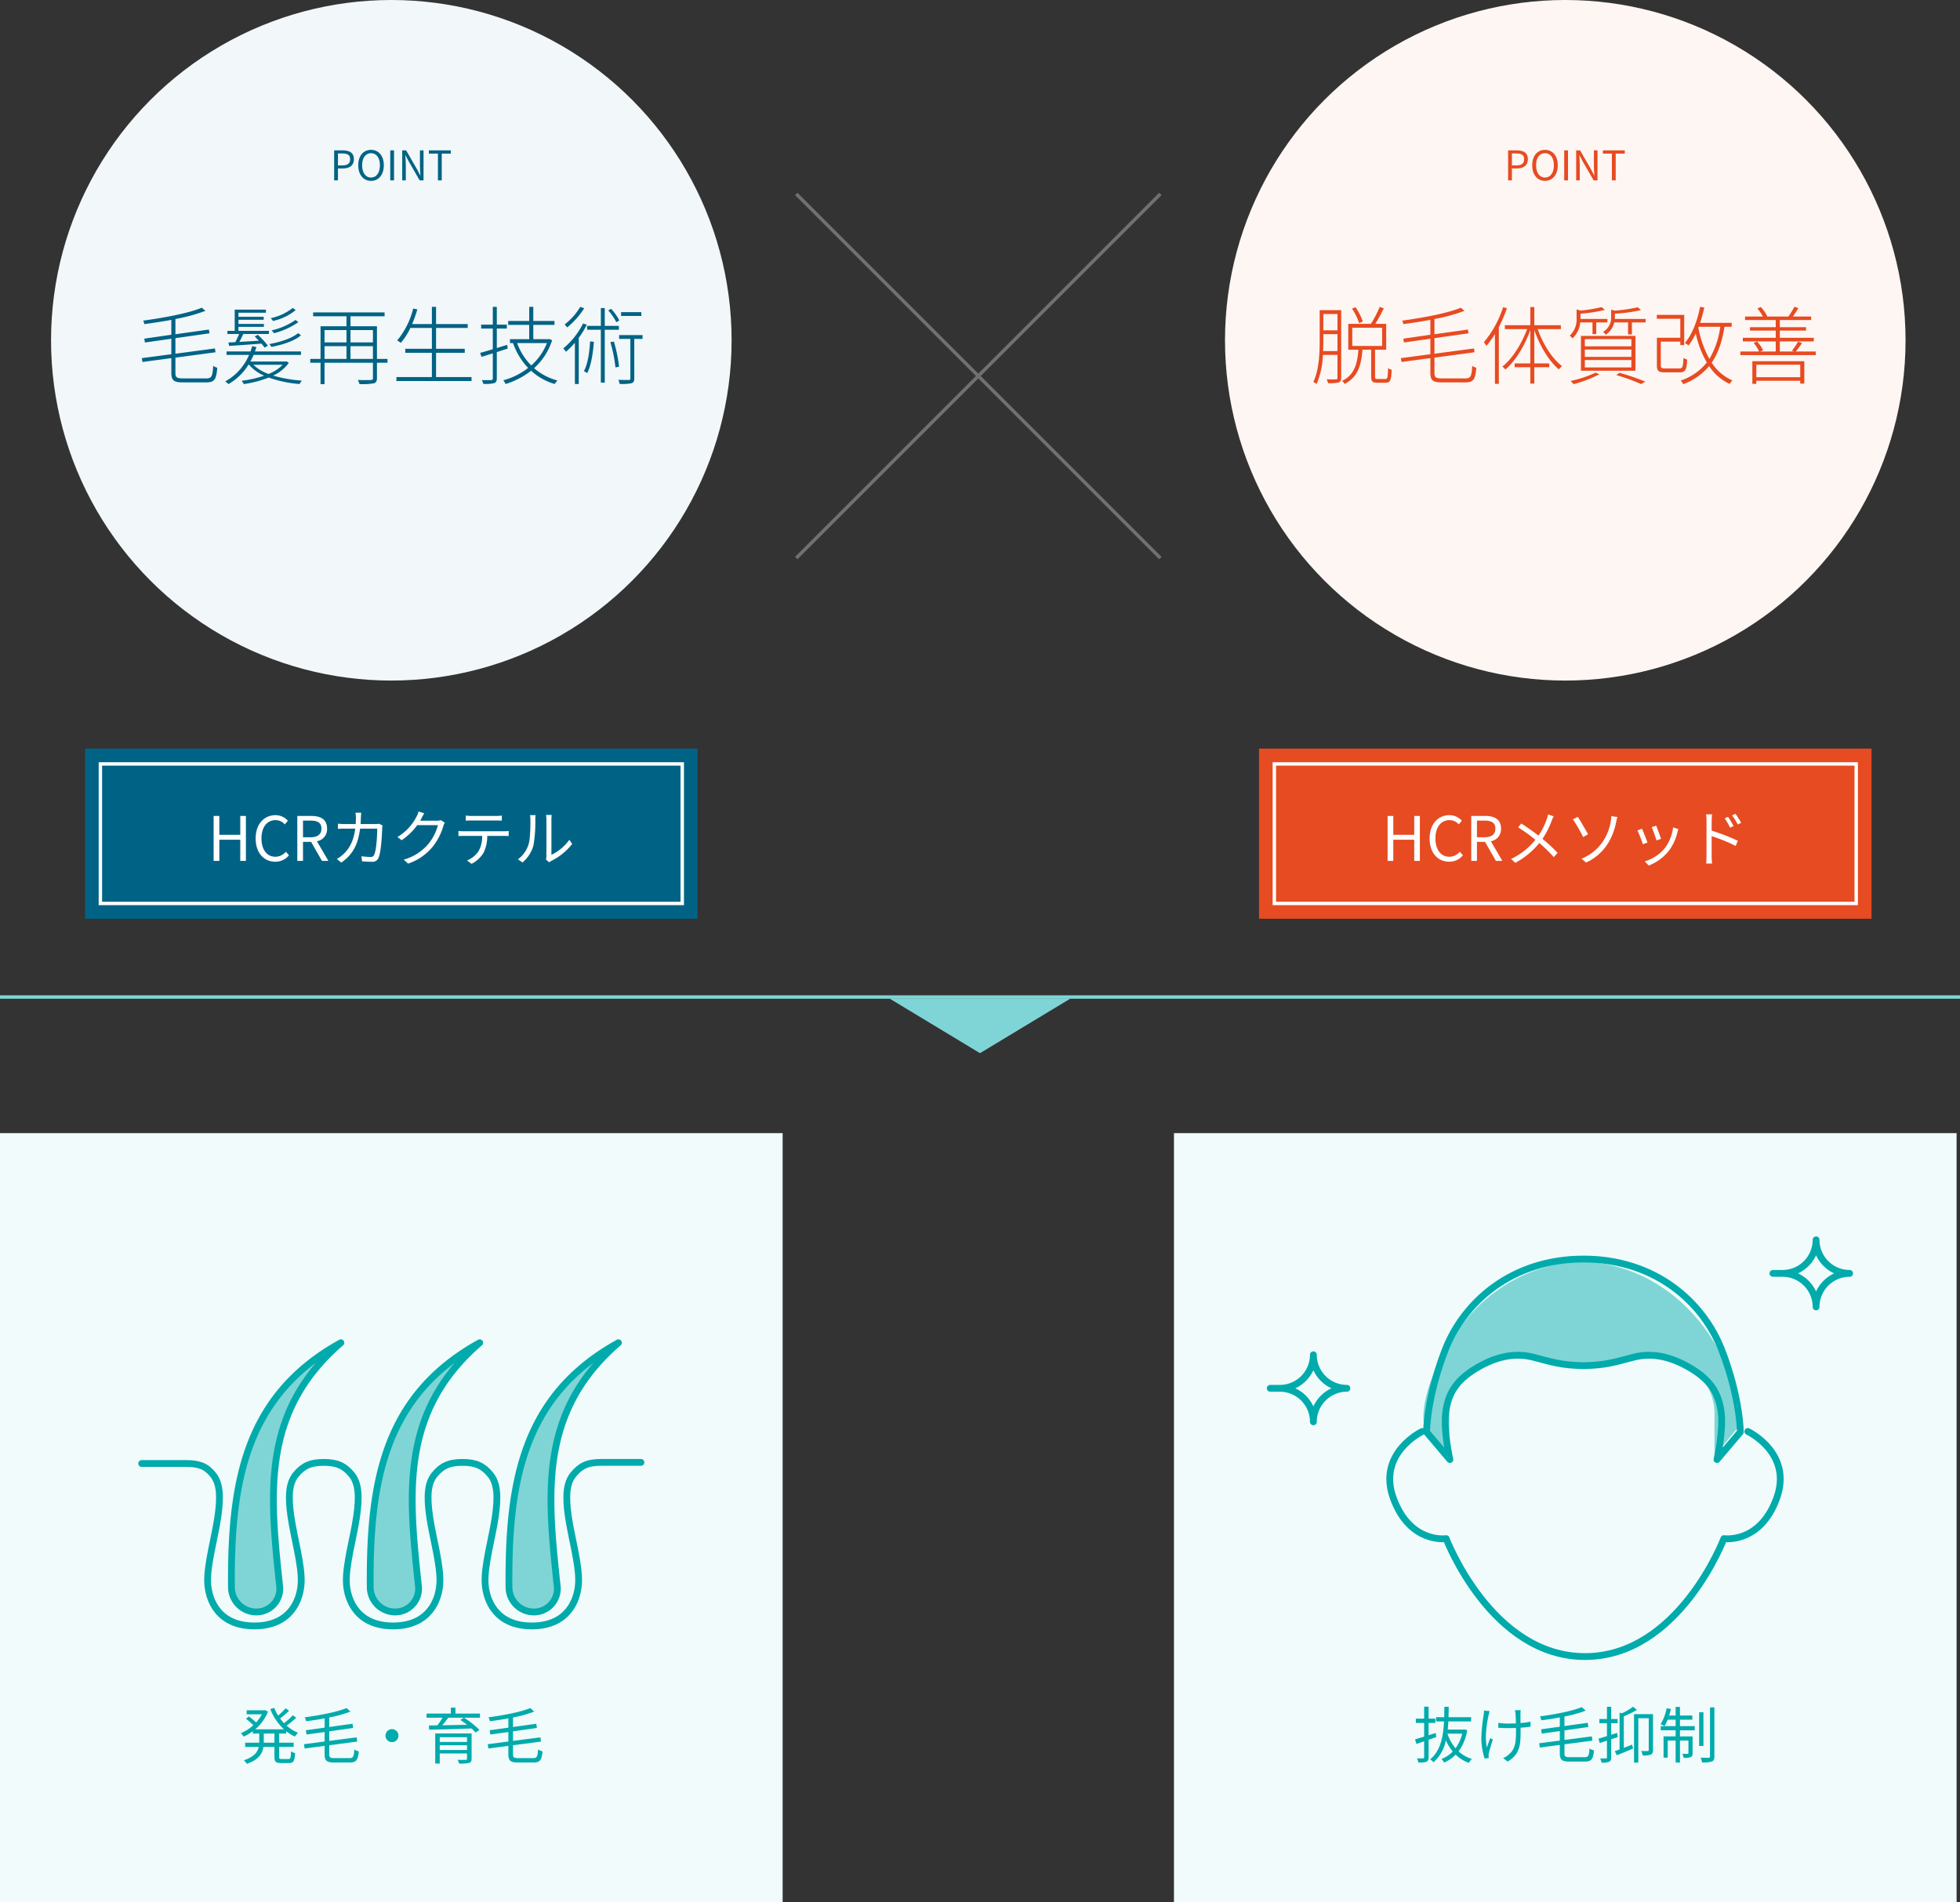 <svg xmlns="http://www.w3.org/2000/svg" width="576" height="559" viewBox="0 0 576 559">
  <rect x="0" y="0" width="576" height="559" fill="#333333" stroke="none"/>
  <g id="Group_333" data-name="Group 333" transform="translate(-673 -1350)">
    <g id="Group_1" data-name="Group 1" transform="translate(34.688 -903.313)">
      <line id="Line_1" data-name="Line 1" x2="107" y2="107" transform="translate(872.313 2310.313)" fill="none" stroke="#707070" stroke-width="1"/>
      <line id="Line_2" data-name="Line 2" x1="107" y2="107" transform="translate(872.313 2310.313)" fill="none" stroke="#707070" stroke-width="1"/>
    </g>
    <g id="Group_188" data-name="Group 188" transform="translate(26 -43)">
      <g id="Group_186" data-name="Group 186" transform="translate(-14)">
        <circle id="Ellipse_2" data-name="Ellipse 2" cx="100" cy="100" r="100" transform="translate(676 1393)" fill="#f2f7f9"/>
        <path id="Path_731" data-name="Path 731" d="M-61.275.2c-1.8,0-2.175-.35-2.175-1.65V-5.9l11.775-1.575-.15-1.125L-63.45-7.05v-4.575l10.025-1.425-.2-1.1-9.825,1.375V-17.25a50.711,50.711,0,0,0,8.825-2.4l-1.075-.925c-3.75,1.6-11.025,2.95-17.225,3.8A3.065,3.065,0,0,1-72.6-15.75c2.575-.35,5.325-.75,7.95-1.25v4.375l-7.95,1.15.2,1.125,7.75-1.1V-6.9l-8.675,1.15.2,1.125L-64.65-5.75v4.275c0,2.3.775,2.85,3.4,2.85h6.925c2.475,0,2.9-1.05,3.175-4.3a4.345,4.345,0,0,1-1.2-.55C-52.525-.5-52.775.2-54.3.2Zm32.3-20.7a15.431,15.431,0,0,1-6.475,3,6.528,6.528,0,0,1,.675.825,16,16,0,0,0,6.675-3.2Zm.825,3.525A20.025,20.025,0,0,1-35.175-13.9a5.331,5.331,0,0,1,.7.825,22.2,22.2,0,0,0,7.15-3.25Zm.75,3.875c-1.725,1.475-5.225,2.65-8.45,3.2a4.78,4.78,0,0,1,.6.85c3.325-.625,6.9-1.8,8.7-3.425Zm-20.475,2.75.2,1c2.55-.15,6.025-.4,9.5-.675A13.222,13.222,0,0,1-37.25-8.85l.975-.55a22.514,22.514,0,0,0-2.95-3.2l-.925.475c.4.375.825.825,1.225,1.25-2,.125-4,.25-5.725.35.375-.7.775-1.525,1.15-2.325h7.525v-.925h-8.95V-14.95h7.475v-.85h-7.475v-1.225H-37.5V-17.9h-7.425v-1.2h8.075V-20h-9.175v6.225h-2.15v.925h3.45c-.325.775-.75,1.7-1.125,2.4Zm15.95,6.55a11.947,11.947,0,0,1-4.15,2.7A12.345,12.345,0,0,1-40.55-3.8ZM-30.8-4.825l-.275.075h-10.35a17.575,17.575,0,0,0,.95-1.95H-26.55V-7.725H-40.075c.15-.425.3-.85.425-1.275l-1.25-.275c-.125.525-.3,1.025-.475,1.55h-7.05V-6.7H-41.8a16.021,16.021,0,0,1-7.025,7.8,4.93,4.93,0,0,1,.95.775A16.415,16.415,0,0,0-42-3.8h.2A12.154,12.154,0,0,0-37.35-.6,33.067,33.067,0,0,1-44,.9a5.1,5.1,0,0,1,.65.975A32.842,32.842,0,0,0-36.025-.05a34.317,34.317,0,0,0,9.075,1.9,4.4,4.4,0,0,1,.675-1,38.336,38.336,0,0,1-8.45-1.475,11.8,11.8,0,0,0,4.6-3.725Zm18.8-.7v-3.75h6.6v3.75Zm-7.625-3.75h6.45v3.75h-6.45ZM-13.175-14v3.625h-6.45V-14ZM-5.4-14v3.625H-12V-14Zm4.275,8.475h-3.1v-9.6H-12V-18.05H-1.975V-19.2h-21v1.15h9.8v2.925H-20.8v9.6h-3.025V-4.4H-20.8V1.9h1.175V-4.4H-5.4V.1c0,.425-.15.55-.6.575s-2.05.05-3.85,0a6.117,6.117,0,0,1,.5,1.2,20.073,20.073,0,0,0,4.2-.225c.675-.225.925-.625.925-1.55V-4.4h3.1ZM13.15-.2V-7.325h8.425V-8.5H13.15v-6.125h9.3v-1.15h-9.3v-5.05H11.925v5.05h-5.8a39.725,39.725,0,0,0,1.525-4.3l-1.225-.25a23.32,23.32,0,0,1-4.7,9.375c.3.175.85.525,1.075.7a19.642,19.642,0,0,0,2.8-4.375h6.325V-8.5H4.1v1.175h7.825V-.2H1.5V.975H23.575V-.2Zm20.9-9.45c-1,.3-2.05.625-3.05.925V-14.45h2.95V-15.6H31v-5.225H29.825V-15.6H26.4v1.15h3.425v6.075c-1.4.425-2.7.8-3.725,1.075l.4,1.175c1-.3,2.125-.675,3.325-1.025V.2c0,.375-.15.5-.5.5-.3.025-1.4.025-2.7,0a5.354,5.354,0,0,1,.4,1.1,10.816,10.816,0,0,0,3.2-.2C30.75,1.375,31,1.05,31,.175v-7.7c1.05-.35,2.125-.7,3.2-1.025Zm11.675-.525a17,17,0,0,1-4.6,6.575,17.97,17.97,0,0,1-4.15-6.575Zm.775-1.2-.25.05H41.725v-4.2H47.95v-1.15H41.725v-4.15h-1.2v4.15H34.35v1.15h6.175v4.2h-5.65v1.15h.9a20.075,20.075,0,0,0,4.425,7.3A20.093,20.093,0,0,1,32.925.75a6.713,6.713,0,0,1,.65,1.1,22.922,22.922,0,0,0,7.5-3.9,17.443,17.443,0,0,0,6.95,3.9,4.533,4.533,0,0,1,.8-1.025A17.28,17.28,0,0,1,41.95-2.8a18.553,18.553,0,0,0,5.3-8.2Zm26.975-7.9h-5.95v1.125h5.95ZM67-16.825a14.486,14.486,0,0,0-2.425-3.425l-.825.475A15.95,15.95,0,0,1,66.125-16.3Zm-11.475-4a17.978,17.978,0,0,1-4.6,5.175,6.292,6.292,0,0,1,.75.875,23.234,23.234,0,0,0,5-5.625Zm.825,4.875A22.344,22.344,0,0,1,50.525-8.6a6.863,6.863,0,0,1,.8.975,23.955,23.955,0,0,0,2.625-2.65V1.85h1.125V-11.7a25.992,25.992,0,0,0,2.375-3.875Zm2.075,5.275C58.2-7.3,57.75-4.075,56.6-1.925a5.9,5.9,0,0,1,.975.575c1.125-2.275,1.675-5.575,1.95-9.2Zm8.45-3.425v-1.125h-4.15v-5.25h-1.15v5.25H57.55V-14.1h4.025V1.45h1.15V-14.1Zm-2.5,3.65a42.953,42.953,0,0,1,1.5,7.425l1.05-.2a40.661,40.661,0,0,0-1.525-7.4Zm9.45-2.075H66.95V-11.4h3.3V.225c0,.325-.1.425-.5.45-.35,0-1.575,0-3.025-.05a6.543,6.543,0,0,1,.375,1.2,14.351,14.351,0,0,0,3.5-.2c.6-.225.8-.6.8-1.4V-11.4h2.425Z" transform="translate(776 1504)" fill="#006385"/>
        <path id="Path_730" data-name="Path 730" d="M1.2,0H2.316V-3.492H3.768c1.932,0,3.24-.864,3.24-2.724,0-1.92-1.32-2.592-3.288-2.592H1.2ZM2.316-4.392V-7.9h1.26c1.548,0,2.328.408,2.328,1.68s-.732,1.824-2.28,1.824ZM12.036.156c2.208,0,3.756-1.764,3.756-4.584s-1.548-4.536-3.756-4.536S8.28-7.248,8.28-4.428,9.828.156,12.036.156Zm0-.972c-1.584,0-2.616-1.416-2.616-3.612s1.032-3.564,2.616-3.564,2.616,1.356,2.616,3.564S13.608-.816,12.036-.816ZM17.688,0H18.8V-8.808H17.688ZM21.2,0H22.26V-4.62c0-.924-.084-1.86-.132-2.748h.048l.948,1.812L26.328,0h1.14V-8.808H26.412v4.584c0,.912.084,1.9.144,2.784H26.5L25.56-3.252l-3.2-5.556H21.2ZM31.7,0H32.82V-7.86h2.664v-.948H29.04v.948H31.7Z" transform="translate(758 1446)" fill="#006385"/>
      </g>
      <g id="Group_184" data-name="Group 184" transform="translate(-25)">
        <rect id="Rectangle_1" data-name="Rectangle 1" width="180" height="50" transform="translate(697 1613)" fill="#006385"/>
        <g id="Rectangle_109" data-name="Rectangle 109" transform="translate(702 1618)" fill="none" stroke="#fff" stroke-width="1">
          <rect width="170" height="40" stroke="none"/>
          <rect x="-0.5" y="-0.5" width="171" height="41" fill="none"/>
        </g>
        <path id="Path_729" data-name="Path 729" d="M-52.218,0h1.674V-6.228h6.156V0h1.656V-13.212h-1.656v5.544h-6.156v-5.544h-1.674Zm18.09.234a5.1,5.1,0,0,0,4.05-1.89L-31-2.7a4.01,4.01,0,0,1-3.06,1.476c-2.52,0-4.1-2.088-4.1-5.418,0-3.294,1.656-5.346,4.158-5.346a3.6,3.6,0,0,1,2.7,1.26l.9-1.08a4.879,4.879,0,0,0-3.618-1.638c-3.348,0-5.85,2.592-5.85,6.858C-39.87-2.3-37.4.234-34.128.234ZM-27.63,0h1.674V-5.6h2.376l3.2,5.6h1.89L-21.87-5.778a3.579,3.579,0,0,0,2.988-3.708c0-2.754-1.926-3.726-4.608-3.726h-4.14Zm1.674-6.948v-4.9h2.214c2.07,0,3.2.612,3.2,2.358,0,1.71-1.134,2.538-3.2,2.538Zm17.118-7.218H-10.53a10.912,10.912,0,0,1,.126,1.494c0,.648-.036,1.26-.072,1.836h-3.168a18.84,18.84,0,0,1-2.052-.108v1.53a19.207,19.207,0,0,1,2.07-.072H-10.6c-.486,3.708-1.782,5.958-3.564,7.578A8.872,8.872,0,0,1-16.02-.576L-14.706.486C-11.7-1.584-9.828-4.32-9.18-9.486h5.04c0,1.926-.234,6.354-.918,7.722A.975.975,0,0,1-6.1-1.17a21.9,21.9,0,0,1-2.682-.2L-8.6.126c.936.054,1.98.126,2.9.126A1.868,1.868,0,0,0-3.78-.846c.81-1.728,1.026-6.966,1.1-8.694a5.63,5.63,0,0,1,.09-.882l-1.008-.5a6.487,6.487,0,0,1-1.152.09H-9.036c.036-.594.072-1.206.09-1.854C-8.928-13.122-8.892-13.752-8.838-14.166Zm18.522.18-1.674-.54A6.164,6.164,0,0,1,7.452-13.1,14.838,14.838,0,0,1,1.8-7.02l1.242.936a18.248,18.248,0,0,0,4.572-4.428H13.7A14.8,14.8,0,0,1,10.818-4.9,14.562,14.562,0,0,1,3.636-.378l1.3,1.17A15.782,15.782,0,0,0,12.1-4.1,17.459,17.459,0,0,0,15.3-10.3a5.656,5.656,0,0,1,.414-.954l-1.206-.738a3.012,3.012,0,0,1-1.17.18H8.46a8.089,8.089,0,0,0,.432-.756A13.611,13.611,0,0,1,9.684-13.986Zm12.2.666v1.494c.45-.036,1.044-.054,1.638-.054H30.8c.522,0,1.152.018,1.674.054V-13.32a13.281,13.281,0,0,1-1.674.108h-7.29A14.973,14.973,0,0,1,21.888-13.32ZM19.728-8.8v1.494c.5-.036,1.026-.036,1.566-.036h5.4A8.714,8.714,0,0,1,25.65-2.88a7.451,7.451,0,0,1-3.4,2.754l1.332.99A8.784,8.784,0,0,0,27.126-2.43a10.9,10.9,0,0,0,1.062-4.914h4.9c.432,0,1.008.018,1.4.036V-8.8a9.65,9.65,0,0,1-1.4.09H21.294A14.388,14.388,0,0,1,19.728-8.8ZM45.45-.378,46.4.414A3.851,3.851,0,0,1,47.016,0a17.894,17.894,0,0,0,6.138-4.986L52.308-6.21a13.83,13.83,0,0,1-5.256,4.428V-12.168a11.138,11.138,0,0,1,.072-1.332H45.468a8.543,8.543,0,0,1,.108,1.332V-1.386A4.286,4.286,0,0,1,45.45-.378Zm-8.244-.09,1.35.918a10.06,10.06,0,0,0,3.2-4.95,39.376,39.376,0,0,0,.558-7.65c0-.54.072-1.08.09-1.3H40.752a6.631,6.631,0,0,1,.126,1.314c0,2-.018,5.6-.54,7.236A8.544,8.544,0,0,1,37.206-.468Z" transform="translate(787 1646)" fill="#fff"/>
      </g>
    </g>
    <g id="Group_318" data-name="Group 318" transform="translate(46 -50)">
      <rect id="no127_kv" width="230" height="226" transform="translate(627 1733)" fill="#f1fbfc"/>
      <path id="Path_728" data-name="Path 728" d="M10.458-4.77H7.326V-7.452h3.132Zm3.456-2.682v-.684A11.451,11.451,0,0,0,16.488-6.57a5.518,5.518,0,0,1,.918-1.116A11.7,11.7,0,0,1,14.04-9.774,28.894,28.894,0,0,0,16.866-12.1l-1.008-.72a22.141,22.141,0,0,1-2.574,2.322,14.425,14.425,0,0,1-1.17-1.386,23.863,23.863,0,0,0,2.646-2.268l-1.008-.72a23.093,23.093,0,0,1-2.214,2.142A13.343,13.343,0,0,1,10.4-14.994l-1.152.342a15.512,15.512,0,0,0,4.014,5.958H4.806a12.56,12.56,0,0,0,3.744-5.22l-.882-.432-.234.054H2.3V-13.1H6.768a12.609,12.609,0,0,1-1.674,2.376,25.03,25.03,0,0,0-2.178-1.764l-.828.7A19.081,19.081,0,0,1,4.248-9.9,12.449,12.449,0,0,1,.594-7.56a7.241,7.241,0,0,1,.828,1.008A14.749,14.749,0,0,0,4.1-8.136v.684h1.89V-4.77H1.854v1.242h4C5.526-2.034,4.5-.612,1.494.4A5.224,5.224,0,0,1,2.34,1.458C5.868.234,6.93-1.6,7.218-3.528h3.24v2.88c0,1.476.4,1.872,1.908,1.872h2.358c1.314,0,1.692-.63,1.818-2.916a3.688,3.688,0,0,1-1.206-.558c-.072,1.926-.162,2.286-.72,2.286H12.564c-.612,0-.72-.108-.72-.666v-2.9H16.11V-4.77H11.844V-7.452ZM28.062-.234c-1.26,0-1.494-.216-1.494-1.17v-2.61l8.226-1.08-.18-1.242L26.568-5.292V-8.1l7.02-.99-.18-1.242-6.84.954v-2.79A39.2,39.2,0,0,0,32.8-13.9L31.662-14.94c-2.772,1.152-7.848,2.124-12.294,2.718a5.127,5.127,0,0,1,.4,1.152c1.764-.216,3.618-.5,5.436-.846V-9.18l-5.508.756.2,1.26L25.2-7.9v2.79l-6.066.792.2,1.26L25.2-3.834V-1.44c0,1.98.63,2.5,2.79,2.5h4.59c1.98,0,2.43-.792,2.664-3.276a4.258,4.258,0,0,1-1.314-.558C33.786-.7,33.606-.234,32.544-.234ZM45-8.748A1.9,1.9,0,0,0,43.092-6.84,1.9,1.9,0,0,0,45-4.932,1.9,1.9,0,0,0,46.908-6.84,1.9,1.9,0,0,0,45-8.748ZM59.04-2.61v-1.4h8.01v1.4Zm8.01-3.762v1.386H59.04V-6.372ZM68.4-7.488H57.708V1.368H59.04V-1.6h8.01V-.054c0,.252-.09.324-.36.342-.306,0-1.35,0-2.394-.018a5.153,5.153,0,0,1,.432,1.1,11.6,11.6,0,0,0,2.934-.2c.558-.162.738-.5.738-1.224Zm-2.286-4.626-1.008.666c.63.414,1.314.918,1.962,1.422-2.52.054-5.058.108-7.272.144.594-.7,1.224-1.494,1.764-2.232Zm4.752-1.206H63.648v-1.746H62.3v1.746H55.152v1.206h4.7a22.344,22.344,0,0,1-1.512,2.25l-2.484.036.054,1.242c3.15-.054,7.938-.18,12.456-.36A13.049,13.049,0,0,1,69.588-7.74L70.7-8.532a26.4,26.4,0,0,0-4.536-3.582h4.7ZM82.062-.234c-1.26,0-1.494-.216-1.494-1.17v-2.61l8.226-1.08-.18-1.242L80.568-5.292V-8.1l7.02-.99-.18-1.242-6.84.954v-2.79A39.2,39.2,0,0,0,86.8-13.9L85.662-14.94c-2.772,1.152-7.848,2.124-12.294,2.718a5.127,5.127,0,0,1,.4,1.152c1.764-.216,3.618-.5,5.436-.846V-9.18l-5.508.756.2,1.26L79.2-7.9v2.79l-6.066.792.2,1.26L79.2-3.834V-1.44c0,1.98.63,2.5,2.79,2.5h4.59c1.98,0,2.43-.792,2.664-3.276a4.258,4.258,0,0,1-1.314-.558C87.786-.7,87.606-.234,86.544-.234Z" transform="translate(697.194 1916.898)" fill="#01abab"/>
      <g id="hair" transform="translate(668.632 1794.6)">
        <g id="Layer_3" data-name="Layer 3" transform="translate(26.374)">
          <path id="Path_587" data-name="Path 587" d="M108.185,72.578a6.87,6.87,0,0,1-6.964,7.533A7.316,7.316,0,0,1,94,72.695C93.781,42.459,97.808,16.657,126.175,1c-23.515,20.323-20.857,44.535-18,71.578Z" transform="translate(-12.433 -1)" fill="#7fd5d5"/>
          <path id="Path_588" data-name="Path 588" d="M73.055,72.578a6.87,6.87,0,0,1-6.964,7.533,7.316,7.316,0,0,1-7.219-7.417C58.651,42.459,62.678,16.657,91.045,1c-23.515,20.323-20.857,44.535-18,71.578Z" transform="translate(-18.077 -1)" fill="#7fd5d5"/>
          <path id="Path_589" data-name="Path 589" d="M37.915,72.578a6.87,6.87,0,0,1-6.964,7.533,7.316,7.316,0,0,1-7.219-7.417C23.511,42.459,27.538,16.657,55.9,1,32.39,21.323,35.048,45.535,37.9,72.578Z" transform="translate(-23.723 -1)" fill="#7fd5d5"/>
        </g>
        <g id="Layer_2" data-name="Layer 2">
          <path id="Path_590" data-name="Path 590" d="M108.185,72.578a6.87,6.87,0,0,1-6.964,7.533A7.316,7.316,0,0,1,94,72.695C93.781,42.459,97.808,16.657,126.175,1c-23.515,20.323-20.857,44.535-18,71.578Z" transform="translate(13.941 -1)" fill="none" stroke="#01abab" stroke-linecap="round" stroke-linejoin="round" stroke-width="2"/>
          <path id="Path_591" data-name="Path 591" d="M73.055,72.578a6.87,6.87,0,0,1-6.964,7.533,7.316,7.316,0,0,1-7.219-7.417C58.651,42.459,62.678,16.657,91.045,1c-23.515,20.323-20.857,44.535-18,71.578Z" transform="translate(8.297 -1)" fill="none" stroke="#01abab" stroke-linecap="round" stroke-linejoin="round" stroke-width="2"/>
          <path id="Path_592" data-name="Path 592" d="M37.915,72.578a6.87,6.87,0,0,1-6.964,7.533,7.316,7.316,0,0,1-7.219-7.417C23.511,42.459,27.538,16.657,55.9,1,32.39,21.323,35.048,45.535,37.9,72.578Z" transform="translate(2.651 -1)" fill="none" stroke="#01abab" stroke-linecap="round" stroke-linejoin="round" stroke-width="2"/>
          <path id="Path_593" data-name="Path 593" d="M147.732,31.29h-11.8c-4.039,0-6.012,1.091-8.067,3.575s-2.345,6.3-1.462,12.384S129.625,61.4,129.4,66.6s-3.192,12.756-13.742,12.756S102.141,71.809,101.92,66.6s2.124-13.266,3.006-19.348.592-9.889-1.462-12.384-4.155-3.575-8.183-3.575-6.128,1.091-8.183,3.575-2.345,6.3-1.462,12.384S88.863,61.4,88.642,66.6,85.45,79.353,74.9,79.353,61.378,71.809,61.157,66.6s2.124-13.266,3.006-19.348.592-9.889-1.462-12.384-4.155-3.575-8.183-3.575-6.128,1.091-8.183,3.575-2.345,6.3-1.462,12.384S48.1,61.4,47.879,66.6,44.688,79.353,34.137,79.353,20.615,71.809,20.395,66.6,22.519,53.331,23.4,47.249s.592-9.889-1.462-12.384-4.028-3.25-8.067-3.25H1" transform="translate(-1 3.867)" fill="none" stroke="#01abab" stroke-linecap="round" stroke-linejoin="round" stroke-width="2"/>
        </g>
      </g>
    </g>
    <g id="Group_189" data-name="Group 189" transform="translate(-14 -43)">
      <g id="Group_185" data-name="Group 185" transform="translate(360)">
        <rect id="Rectangle_1-2" data-name="Rectangle 1" width="180" height="50" transform="translate(697 1613)" fill="#e74b21"/>
        <g id="Rectangle_109-2" data-name="Rectangle 109" transform="translate(702 1618)" fill="none" stroke="#fff" stroke-width="1">
          <rect width="170" height="40" stroke="none"/>
          <rect x="-0.5" y="-0.5" width="171" height="41" fill="none"/>
        </g>
        <path id="Path_727" data-name="Path 727" d="M-52.218,0h1.674V-6.228h6.156V0h1.656V-13.212h-1.656v5.544h-6.156v-5.544h-1.674Zm18.09.234a5.1,5.1,0,0,0,4.05-1.89L-31-2.7a4.01,4.01,0,0,1-3.06,1.476c-2.52,0-4.1-2.088-4.1-5.418,0-3.294,1.656-5.346,4.158-5.346a3.6,3.6,0,0,1,2.7,1.26l.9-1.08a4.879,4.879,0,0,0-3.618-1.638c-3.348,0-5.85,2.592-5.85,6.858C-39.87-2.3-37.4.234-34.128.234ZM-27.63,0h1.674V-5.6h2.376l3.2,5.6h1.89L-21.87-5.778a3.579,3.579,0,0,0,2.988-3.708c0-2.754-1.926-3.726-4.608-3.726h-4.14Zm1.674-6.948v-4.9h2.214c2.07,0,3.2.612,3.2,2.358,0,1.71-1.134,2.538-3.2,2.538ZM-3.4-13.1l-1.656-.576a10.325,10.325,0,0,1-.36,1.332A20.137,20.137,0,0,1-7.866-7.434c-1.422-1.1-3.51-2.574-5.058-3.564l-.936,1.134A56.313,56.313,0,0,1-8.784-6.228,19.985,19.985,0,0,1-15.93-.576L-14.688.558A22.932,22.932,0,0,0-7.632-5.256a40.144,40.144,0,0,1,4.248,4.14L-2.25-2.358A45.046,45.046,0,0,0-6.7-6.48,25.074,25.074,0,0,0-4-11.79,9.713,9.713,0,0,1-3.4-13.1ZM4.77-.648,6.12.486a14.981,14.981,0,0,0,6.372-5.544,18.468,18.468,0,0,0,2.466-6.426c.072-.324.216-.954.36-1.422l-1.8-.252a7.81,7.81,0,0,1-.144,1.476,14.847,14.847,0,0,1-2.25,5.868A13.826,13.826,0,0,1,4.77-.648Zm-1.1-12.294-1.422.72a48.372,48.372,0,0,1,3.006,5.2L6.7-7.83C6.048-9,4.464-11.772,3.672-12.942Zm23.04,2.574-1.314.45a33.93,33.93,0,0,1,1.4,3.906l1.332-.468C27.9-7.272,27.018-9.648,26.712-10.368ZM33.228-9.36,31.68-9.846A12.343,12.343,0,0,1,29.2-3.69,12.12,12.12,0,0,1,23.346.144L24.534,1.35A13.716,13.716,0,0,0,30.4-2.934,14.108,14.108,0,0,0,32.958-8.46C33.03-8.694,33.1-8.982,33.228-9.36ZM22.536-9.468,21.2-8.946a32.2,32.2,0,0,1,1.6,4.05l1.368-.5C23.832-6.336,22.9-8.694,22.536-9.468Zm25.29-3.492-.99.45a17.864,17.864,0,0,1,1.6,2.736l1.026-.468A27.122,27.122,0,0,0,47.826-12.96ZM50-13.86l-.99.468a17.511,17.511,0,0,1,1.674,2.7l1.008-.5A24.309,24.309,0,0,0,50-13.86Zm-8.5,12.51A19.711,19.711,0,0,1,41.4.774h1.728C43.074.2,43.02-.774,43.02-1.35V-7.272a46.129,46.129,0,0,1,7.056,2.88l.63-1.53a61.144,61.144,0,0,0-7.686-2.97v-2.934a16.626,16.626,0,0,1,.126-1.872H41.364a11.361,11.361,0,0,1,.144,1.872Z" transform="translate(787 1646)" fill="#fff"/>
      </g>
      <g id="Group_187" data-name="Group 187" transform="translate(7)">
        <circle id="Ellipse_28" data-name="Ellipse 28" cx="100" cy="100" r="100" transform="translate(1040 1393)" fill="#fef6f3"/>
        <path id="Path_726" data-name="Path 726" d="M-59.5-16.525a17.631,17.631,0,0,0-2.15-4.2l-1.025.425a18.124,18.124,0,0,1,2.1,4.275Zm-11.675,8.7q.075-1.687.075-3.15V-12.8h4.15v4.975Zm4.225-10.9v4.8H-71.1v-4.8Zm1.1-1.125h-6.325v8.875c0,3.675-.15,8.65-1.875,12.225a3.944,3.944,0,0,1,.975.6,24.038,24.038,0,0,0,1.85-8.55h4.275V0c0,.375-.15.5-.475.5-.3,0-1.4.025-2.7-.025A6.351,6.351,0,0,1-69.7,1.6a12.374,12.374,0,0,0,3.125-.2c.5-.225.725-.6.725-1.375Zm3.25,5.15h8.775v5.375H-62.6ZM-55.125.375c-.65,0-.775-.1-.775-.7v-7.9h3.275v-7.6h-3.2c.825-1.325,1.75-3.05,2.5-4.55l-1.2-.45a33.956,33.956,0,0,1-2.6,5h-6.65v7.6H-60.8c-.3,4.15-1.2,7.45-4.8,9.15a3.783,3.783,0,0,1,.75.9C-61-.1-59.95-3.65-59.6-8.225h2.55V-.35c0,1.425.375,1.825,1.8,1.825h2.5c1.3,0,1.625-.75,1.725-3.825a3.317,3.317,0,0,1-1.05-.475c-.075,2.775-.175,3.2-.775,3.2ZM-36.275.2c-1.8,0-2.175-.35-2.175-1.65V-5.9l11.775-1.575-.15-1.125L-38.45-7.05v-4.575l10.025-1.425-.2-1.1-9.825,1.375V-17.25a50.711,50.711,0,0,0,8.825-2.4l-1.075-.925c-3.75,1.6-11.025,2.95-17.225,3.8A3.065,3.065,0,0,1-47.6-15.75c2.575-.35,5.325-.75,7.95-1.25v4.375l-7.95,1.15.2,1.125,7.75-1.1V-6.9l-8.675,1.15.2,1.125L-39.65-5.75v4.275c0,2.3.775,2.85,3.4,2.85h6.925c2.475,0,2.9-1.05,3.175-4.3a4.345,4.345,0,0,1-1.2-.55C-27.525-.5-27.775.2-29.3.2Zm18-20.925a30.562,30.562,0,0,1-5.65,10.3,8.455,8.455,0,0,1,.75,1.075,25.888,25.888,0,0,0,2.5-3.475V1.8h1.15V-14.85a41.048,41.048,0,0,0,2.375-5.575ZM-1.3-14.275v-1.15H-9.1v-5.35h-1.175v5.35H-17.75v1.15h6.525c-1.625,4.4-4.425,8.825-7.275,11a3.634,3.634,0,0,1,.875.875c2.9-2.4,5.675-6.925,7.35-11.6v9.8h-4.6v1.125h4.6v4.8H-9.1v-4.8h4.4V-4.2H-9.1v-9.825c1.6,4.65,4.325,9.2,7.225,11.575A8.641,8.641,0,0,1-.95-3.425c-2.85-2.1-5.625-6.45-7.15-10.85ZM8-16.25v3.425H9.1V-16.25h3.275v-1.025h-7.9v-1.55a42.641,42.641,0,0,0,7.15-1.1L10.7-20.75a44.882,44.882,0,0,1-6.2,1.025l-1.175-.35V-17.5A6.56,6.56,0,0,1,1.3-12.35a3.15,3.15,0,0,1,.825.8A7.365,7.365,0,0,0,4.4-16.25ZM5.75-5.2H19.425v2.175H5.75Zm0-3.075H19.425v2.15H5.75Zm0-3.075H19.425v2.125H5.75ZM4.6-2.05H20.625V-12.275H4.6Zm4.325.55A33.139,33.139,0,0,1,1.55.95a6.157,6.157,0,0,1,.875.95,37.484,37.484,0,0,0,7.6-2.9Zm6.05.725a54.855,54.855,0,0,1,7.3,2.65l1.25-.725a69.505,69.505,0,0,0-7.6-2.6Zm-.425-16.5a3.521,3.521,0,0,0,.025-.5v-1.05a43.8,43.8,0,0,0,7.675-1.05l-.925-.825a50.486,50.486,0,0,1-6.75,1l-1.1-.3v2.2a4.813,4.813,0,0,1-2.4,4.35,2.792,2.792,0,0,1,.8.825A5.9,5.9,0,0,0,14.4-16.25h4.05v3.525h1.125V-16.25h4.05v-1.025ZM29.4-2.725c-1.1,0-1.325-.15-1.325-.85V-10.6H33.8v1h1.15v-8.875H26.9v1.15h6.9v5.575H26.925v8.2c0,1.6.525,1.975,2.425,1.975h4.225c1.75,0,2.1-.75,2.25-3.75a4.377,4.377,0,0,1-1.1-.5c-.1,2.675-.25,3.1-1.2,3.1Zm9.8-12.25h6.35a24.71,24.71,0,0,1-3.2,9.45,30.732,30.732,0,0,1-3.25-9.2Zm9.7,0v-1.15H39.625a39.4,39.4,0,0,0,1.225-4.5l-1.225-.2C38.8-16.65,37.3-12.75,35.15-10.2a10.01,10.01,0,0,1,1.075.725A19.092,19.092,0,0,0,38.35-13,29.394,29.394,0,0,0,41.6-4.475a16.351,16.351,0,0,1-7.675,5.3,5.961,5.961,0,0,1,.75,1.075,18.365,18.365,0,0,0,7.6-5.3A14.651,14.651,0,0,0,48.3,1.825,5.492,5.492,0,0,1,49.125.8a13.852,13.852,0,0,1-6.1-5.225c1.875-2.7,3.05-6.125,3.775-10.55ZM69.05-3.825V-.15H56.15V-3.825ZM54.975,1.8H56.15V.9h12.9v.825h1.2V-4.85H54.975Zm12.75-9.5a24.068,24.068,0,0,0,1.85-2.5L68.4-10.6a19.289,19.289,0,0,1-1.8,2.675l.7.225H63.05v-2.975h9.975v-1.05H63.05V-13.85h7.7v-1h-7.7v-2.1h9.2v-1.025H66.875c.5-.7,1.125-1.625,1.625-2.475l-1.175-.4a23.263,23.263,0,0,1-1.75,2.875H59.2l.175-.075a12.033,12.033,0,0,0-1.9-2.725l-1.025.4a14.006,14.006,0,0,1,1.625,2.4h-5.25v1.025H61.85v2.1H54.275v1H61.85v2.125H52.175v1.05H61.85V-7.7h-4.6l.9-.35A11.361,11.361,0,0,0,56.4-10.6l-1.05.375A9.439,9.439,0,0,1,56.95-7.7h-5.5v1.05H73.6V-7.7Z" transform="translate(1140 1504)" fill="#e74b21"/>
        <path id="Path_725" data-name="Path 725" d="M1.2,0H2.316V-3.492H3.768c1.932,0,3.24-.864,3.24-2.724,0-1.92-1.32-2.592-3.288-2.592H1.2ZM2.316-4.392V-7.9h1.26c1.548,0,2.328.408,2.328,1.68s-.732,1.824-2.28,1.824ZM12.036.156c2.208,0,3.756-1.764,3.756-4.584s-1.548-4.536-3.756-4.536S8.28-7.248,8.28-4.428,9.828.156,12.036.156Zm0-.972c-1.584,0-2.616-1.416-2.616-3.612s1.032-3.564,2.616-3.564,2.616,1.356,2.616,3.564S13.608-.816,12.036-.816ZM17.688,0H18.8V-8.808H17.688ZM21.2,0H22.26V-4.62c0-.924-.084-1.86-.132-2.748h.048l.948,1.812L26.328,0h1.14V-8.808H26.412v4.584c0,.912.084,1.9.144,2.784H26.5L25.56-3.252l-3.2-5.556H21.2ZM31.7,0H32.82V-7.86h2.664v-.948H29.04v.948H31.7Z" transform="translate(1122 1446)" fill="#e74b21"/>
      </g>
    </g>
    <g id="Group_319" data-name="Group 319" transform="translate(11 -50)">
      <rect id="no127_kv-2" data-name="no127_kv" width="230" height="226" transform="translate(1007 1733)" fill="#f1fbfc"/>
      <path id="Path_724" data-name="Path 724" d="M6.732-7.344l-2.088.666V-10.3h1.98v-1.26H4.644v-3.51H3.33v3.51H.9v1.26H3.33v4.032C2.322-5.958,1.4-5.67.666-5.472l.4,1.35L3.33-4.9v4.68c0,.27-.09.342-.324.342-.234.018-.972.018-1.782,0a5.251,5.251,0,0,1,.4,1.206,6.668,6.668,0,0,0,2.394-.216c.45-.216.63-.594.63-1.332v-5.13C5.4-5.6,6.156-5.868,6.912-6.138Zm7.794.2a11.906,11.906,0,0,1-1.962,4.284,12.324,12.324,0,0,1-2.376-4.284Zm.648-1.26-.234.054H10.26c.09-.792.144-1.6.18-2.394h6.7v-1.242H10.494c.036-1.044.054-2.07.054-3.06H9.27c0,.99-.018,2.016-.036,3.06H6.84v1.242H9.18C8.964-6.444,8.19-2.052,5.094.4a3.542,3.542,0,0,1,.972.882A11.578,11.578,0,0,0,9.72-5.184,14.17,14.17,0,0,0,11.736-1.89,9.069,9.069,0,0,1,8.424.288,5.526,5.526,0,0,1,9.2,1.35,10.318,10.318,0,0,0,12.6-.972,10.577,10.577,0,0,0,16.488,1.44,5.022,5.022,0,0,1,17.37.288a9.977,9.977,0,0,1-3.924-2.232,13.831,13.831,0,0,0,2.538-6.21ZM31.7-14.04H30.024a10.825,10.825,0,0,1,.162,1.08c.036.45.09,1.656.108,2.79-.756.036-1.53.054-2.268.054a20.183,20.183,0,0,1-2.9-.2v1.44c.774.054,2.052.108,2.916.108.738,0,1.512-.018,2.286-.054v.558c0,3.456-.108,5.49-2.034,7.182A5.9,5.9,0,0,1,26.55.036l1.314,1.026c3.816-2.25,3.816-5.184,3.816-9.324v-.63c1.08-.072,2.088-.18,2.916-.306v-1.476a21.315,21.315,0,0,1-2.934.414c-.018-1.116-.036-2.322-.018-2.718A9.273,9.273,0,0,1,31.7-14.04Zm-9.108.27-1.674-.162a7.475,7.475,0,0,1-.09,1.206,48.618,48.618,0,0,0-.684,7.182A20.055,20.055,0,0,0,21.1.162L22.32.018c-.018-.18-.036-.432-.054-.612a2.717,2.717,0,0,1,.09-.81c.2-.882.738-2.718,1.17-3.978l-.774-.468c-.342.9-.72,2-.972,2.754-.684-2.952-.072-6.894.5-9.5C22.374-12.942,22.5-13.428,22.59-13.77ZM46.062-.234c-1.26,0-1.494-.216-1.494-1.17v-2.61l8.226-1.08-.18-1.242L44.568-5.292V-8.1l7.02-.99-.18-1.242-6.84.954v-2.79A39.2,39.2,0,0,0,50.8-13.9L49.662-14.94c-2.772,1.152-7.848,2.124-12.294,2.718a5.127,5.127,0,0,1,.4,1.152c1.764-.216,3.618-.5,5.436-.846V-9.18l-5.508.756.2,1.26L43.2-7.9v2.79l-6.066.792.2,1.26L43.2-3.834V-1.44c0,1.98.63,2.5,2.79,2.5h4.59c1.98,0,2.43-.792,2.664-3.276a4.258,4.258,0,0,1-1.314-.558C51.786-.7,51.606-.234,50.544-.234Zm14.184-5.9-.2-1.242L58.3-6.822v-3.4h1.89v-1.224H58.3v-3.6H57.06v3.6H54.828v1.224H57.06v3.8c-.936.288-1.8.558-2.484.738l.342,1.3c.648-.216,1.368-.45,2.142-.7V-.18c0,.27-.09.324-.306.324-.216.018-.918.018-1.692,0a5.347,5.347,0,0,1,.4,1.224,5.643,5.643,0,0,0,2.232-.234C58.14.918,58.3.558,58.3-.18V-5.508Zm1.764-6.1a30.656,30.656,0,0,0,3.852-1.89l-1.116-.936a17.892,17.892,0,0,1-3.312,1.926l-.666-.18V-2.5c-.522.2-.99.36-1.4.5l.594,1.206c1.386-.558,3.132-1.278,4.788-1.98L64.44-3.924c-.81.324-1.638.648-2.43.954Zm8.586-.648h-5.58V1.368h1.26v-13.05h3.06V-2.34c0,.216-.072.306-.324.306-.252.018-1.026.018-1.908-.018a5.222,5.222,0,0,1,.468,1.314,6.059,6.059,0,0,0,2.412-.27c.486-.234.612-.63.612-1.332Zm7.92,1.638h3.636v-1.224H78.516v-2.52H77.238v2.52H75.33c.2-.612.378-1.278.54-1.908l-1.26-.252A14.187,14.187,0,0,1,72.81-9.9,7.852,7.852,0,0,1,74-9.4a13.758,13.758,0,0,0,.9-1.854h2.34v1.89H72.864v1.224h4.374v1.8H73.692V-.09h1.224V-5.112h2.322V1.35h1.278V-5.112H81V-1.44c0,.18-.054.234-.252.234-.18.018-.774.018-1.548,0a4.087,4.087,0,0,1,.4,1.17,5.561,5.561,0,0,0,2.088-.216c.45-.216.54-.558.54-1.17V-6.336H78.516v-1.8h4.338V-9.36H78.516Zm6.894-2.178H84.15v9.9h1.26Zm1.926-1.44V-.45c0,.306-.09.378-.378.4-.306,0-1.314,0-2.376-.036a7.773,7.773,0,0,1,.432,1.4,8.855,8.855,0,0,0,2.88-.27c.54-.234.738-.63.738-1.512v-14.4Z" transform="translate(1077.19 1916.622)" fill="#01abab"/>
      <g id="hair2" transform="translate(1035.295 1761.536)">
        <g id="Layer_3-2" data-name="Layer 3" transform="translate(45.004 9.154)">
          <path id="Path_594" data-name="Path 594" d="M75.47,37.4c7.91-.128,6.762-.223,13.268-1.627s11.785-1.228,17.59,1.627,8.085,9.632,8.085,13.683V63.917l7.384-8.978s2.105-7.208-6.156-22.151C106.95,17.08,92.518,7.432,75.454,6.73c-17.064.7-31.5,10.35-40.187,26.058-8.277,14.927-6.156,22.151-6.156,22.151l7.384,8.978V51.08c0-4.051,2.28-10.812,8.085-13.683s11.083-3.046,17.59-1.627,5.358,1.5,13.268,1.627Z" transform="translate(-28.867 -6.73)" fill="#7fd5d5"/>
        </g>
        <g id="Layer_2-2" data-name="Layer 2">
          <path id="Path_595" data-name="Path 595" d="M75.57,6.3c21.114,0,35.18,12.662,40.634,26.744s5.454,24.1,5.454,24.1L114.8,65.226s1.93-8.452,1.228-13.906-3-9.329-8.8-12.838-11.434-4.752-16.888-3.349-8.085,2.376-14.783,2.5c-6.682-.128-9.329-1.1-14.783-2.5s-11.083-.175-16.888,3.349-8.085,7.384-8.8,12.838,1.228,13.906,1.228,13.906L29.45,57.14s0-10.031,5.454-24.1S54.471,6.3,75.57,6.3Z" transform="translate(16.488 2.168)" fill="none" stroke="#01abab" stroke-linecap="round" stroke-linejoin="round" stroke-width="2"/>
          <path id="Path_596" data-name="Path 596" d="M127.623,38.07s13.364,6.331,8.452,19.711S120.59,69.566,120.59,69.566,107.4,104.22,79.781,104.22,38.971,69.566,38.971,69.566,28.414,71.145,23.486,57.781,31.939,38.07,31.939,38.07" transform="translate(12.725 21.063)" fill="none" stroke="#01abab" stroke-linecap="round" stroke-linejoin="round" stroke-width="2"/>
          <path id="Path_597" data-name="Path 597" d="M93.01,13.668h2.823a9.862,9.862,0,0,1,9.855,9.855v0a9.862,9.862,0,0,1,9.855-9.855h0a9.862,9.862,0,0,1-9.855-9.855v0a9.862,9.862,0,0,1-9.855,9.855H93.01" transform="translate(54.722 -0.99)" fill="none" stroke="#01abab" stroke-linecap="round" stroke-linejoin="round" stroke-width="2"/>
          <path id="Path_598" data-name="Path 598" d="M1,34.848H3.823A9.862,9.862,0,0,1,13.678,44.7v0a9.862,9.862,0,0,1,9.855-9.855h0a9.862,9.862,0,0,1-9.855-9.855v0a9.862,9.862,0,0,1-9.855,9.855H1" transform="translate(-1 11.607)" fill="none" stroke="#01abab" stroke-linecap="round" stroke-linejoin="round" stroke-width="2"/>
        </g>
      </g>
    </g>
    <g id="Group_332" data-name="Group 332" transform="translate(46.5 -19.5)">
      <path id="Polygon_11" data-name="Polygon 11" d="M26.5,0,53,16H0Z" transform="translate(941 1679) rotate(180)" fill="#7fd5d5"/>
      <line id="Line_47" data-name="Line 47" x2="576" transform="translate(626.5 1662.5)" fill="none" stroke="#7fd5d5" stroke-width="1"/>
    </g>
  </g>
</svg>
